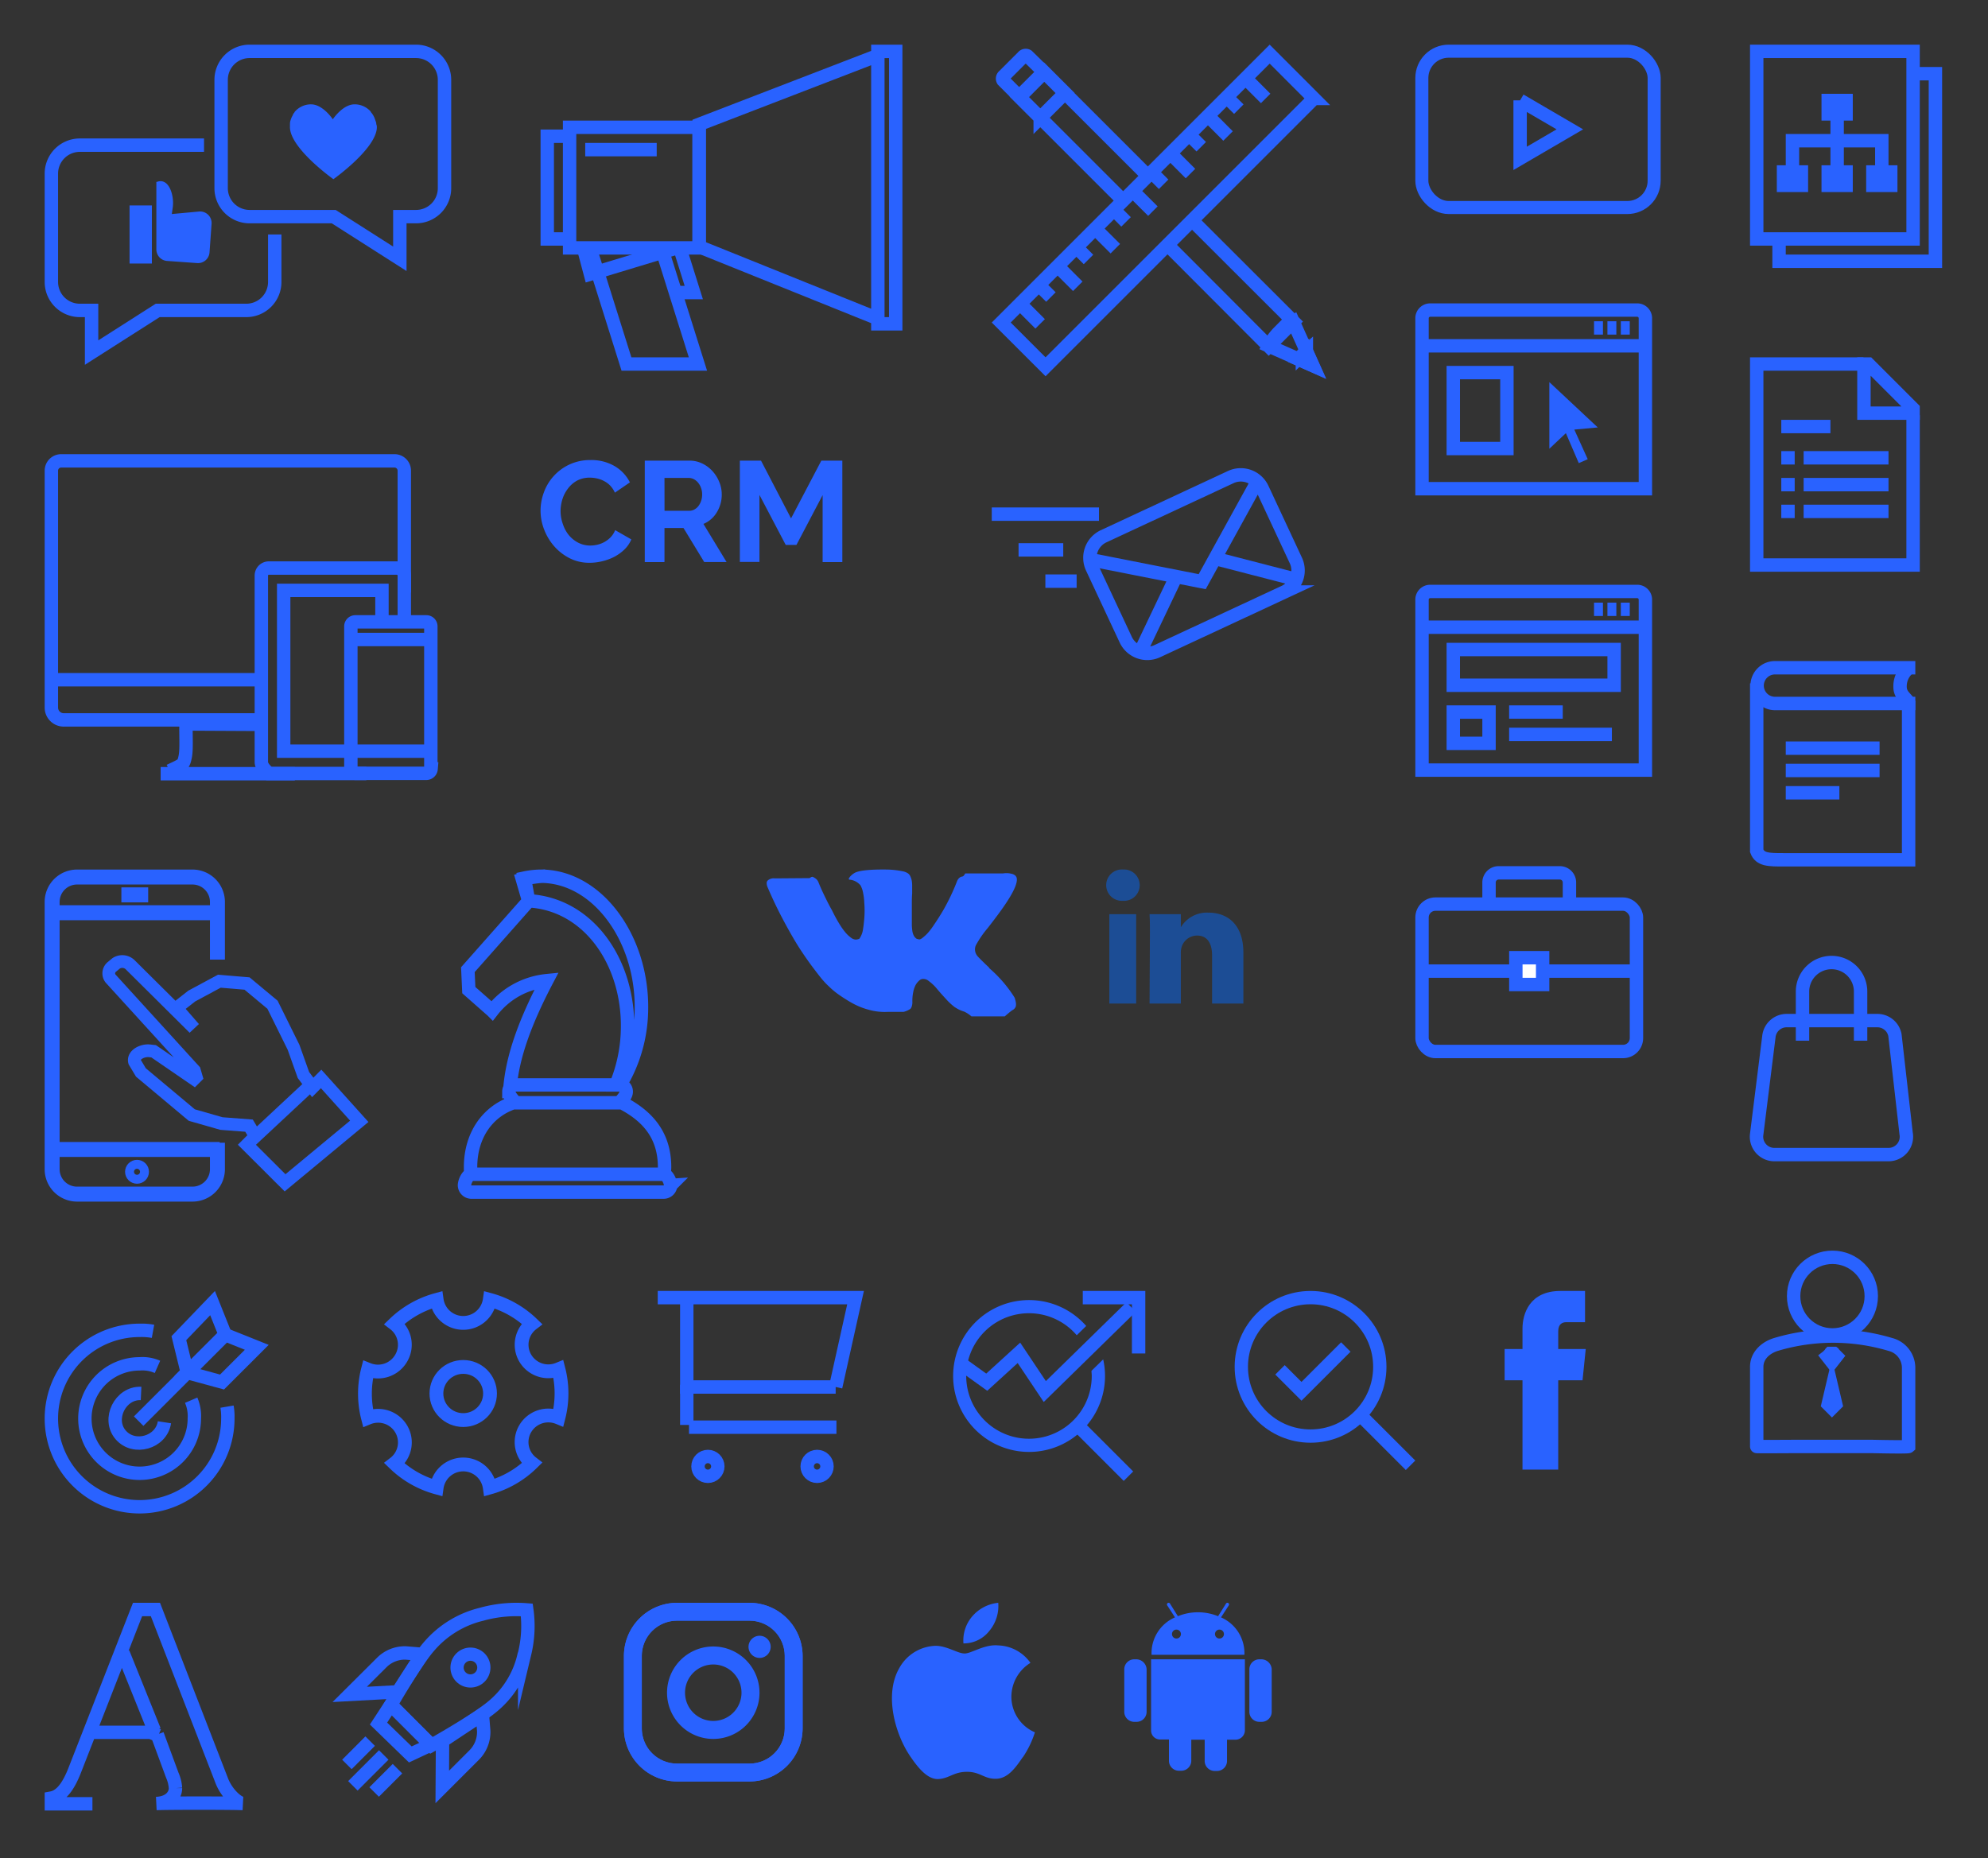 <?xml version="1.0" encoding="utf-8"?><svg width="445" height="416" viewBox="0 0 445 416" xmlns="http://www.w3.org/2000/svg" xmlns:xlink="http://www.w3.org/1999/xlink"><rect x="0" y="0" width="445" height="416" fill="#333333" stroke="none"/><view id="icon--ad" viewBox="111 0 101 93"/><svg viewBox="-10 -10 101 93" width="101" height="93" x="111"><defs><style>.aacls-1{fill:none;stroke:#2962ff;stroke-miterlimit:10;stroke-width:3px}</style></defs><title>Asset 6icon</title><g id="aaLayer_2" data-name="Layer 2"><g id="aaLayer_1-2" data-name="Layer 1"><path class="aacls-1" d="M31.21 45.66l3.09 9.84H30"/><path class="aacls-1" d="M26.89 44.96l8.34 26.54h-16l-8.34-26.54"/><path class="aacls-1" d="M9.42 44.81l1.74 6.55L30.5 45.5M7 20.5H1.5v23H7M79.5 62.5h-4v-61h4v61zM35.5 17.84v27.39l40 16.11V2.42l-40 15.42z"/><path class="aacls-1" d="M35.5 45.5h-29v-27h29v27zM10 23.5h16"/></g></g></svg><view id="icon--ad_1" viewBox="306.81 57.92 73 63"/><svg viewBox="-10 -10 73 63" width="73" height="63" x="306.81" y="57.92"><defs><style>.abcls-1{fill:none;stroke:#2962ff;stroke-miterlimit:10;stroke-width:3px}.abcls-2{fill:#2962ff}</style></defs><title>Asset 7icon</title><g id="abLayer_2" data-name="Layer 2"><g id="abLayer_1-2" data-name="Layer 1"><path class="abcls-1" d="M51 9.5H1M48 5.5h-2M45 5.5h-2M42 5.5h-2M51.5 41.5h-50V3.33A1.83 1.83 0 0 1 3.33 1.5h46.34a1.83 1.83 0 0 1 1.83 1.83z"/><path class="abcls-1" d="M8.5 15.5h12v17h-12z"/><path class="abcls-2" d="M40.84 27.78l-5.25.48 3 6.63-2 .88-2.89-6.71-3.7 3.49V17.63z"/></g></g></svg><view id="icon--ad_2" viewBox="203.38 279.03 62.99 62.53"/><svg viewBox="-10 -10 62.99 62.53" width="62.99" height="62.53" x="203.38" y="279.03"><defs><style>.accls-1{fill:#2962ff}</style></defs><title>Asset 8icon</title><g id="acLayer_2" data-name="Layer 2"><g id="acLayer_1-2" data-name="Layer 1"><path class="accls-1" transform="rotate(-45 33.519 35.776)" d="M32.02 27.73h3v16.1h-3z"/><path class="accls-1" d="M30.94 17.88c0 .37.06.74.06 1.12a14.05 14.05 0 1 1-3.36-9.08l2.12-2.08a17 17 0 1 0 3.8 7.48z"/><path class="accls-1" d="M20.25 24.86l-5.83-8.72-6.81 6.21-6.66-4.78 1.75-2.44 4.68 3.37 7.6-6.93 5.75 8.61L38.76 2.53l2.1 2.14-20.61 20.19z"/><path class="accls-1" d="M42.99 14h-3V3h-11V0h14v14z"/></g></g></svg><view id="icon--ad_3" viewBox="0 279.03 70.14 69.82"/><svg viewBox="-10 -10 70.14 69.82" width="70.14" height="69.82" y="279.03"><defs><style>.adcls-1{fill:none;stroke:#2962ff;stroke-miterlimit:10;stroke-width:3px}</style></defs><title>Asset 9icon</title><g id="adLayer_2" data-name="Layer 2"><g id="adLayer_1-2" data-name="Layer 1"><path class="adcls-1" d="M40.82 25.9a13.52 13.52 0 0 1 .18 2.67A19.75 19.75 0 1 1 21.25 8.82a14.05 14.05 0 0 1 3 .22"/><path class="adcls-1" d="M32.79 24.46a8.91 8.91 0 0 1 .71 4.11 12.25 12.25 0 1 1-12.25-12.25 8.27 8.27 0 0 1 4 .68"/><path class="adcls-1" d="M26.81 29.4c-.69 4.54-6.81 6.31-9.81 2.81s-.09-9.47 4.58-9.26M31.92 18.27l-1.88-7.7 7.54-7.85 2.83 7.07-8.49 8.48zM38.11 12.09L21.04 29.15"/><path class="adcls-1" d="M31.92 18.27l7.78 2.12 7.78-7.77-7.07-2.83-8.49 8.48z"/></g></g></svg><view id="icon--ad_4" viewBox="212 94.81 90.07 63"/><svg viewBox="-10 -10 90.07 63" width="90.07" height="63" x="212" y="94.81"><defs><style>.aecls-1{fill:none;stroke:#2962ff;stroke-miterlimit:10;stroke-width:3px}</style></defs><title>Asset 10icon</title><g id="aeLayer_2" data-name="Layer 2"><g id="aeLayer_1-2" data-name="Layer 1"><path class="aecls-1" d="M22.47 22.33L30 38.43A5.32 5.32 0 0 0 37 41l28.5-13.27a5.32 5.32 0 0 0 2.57-7.06l-7.51-16.1A5.32 5.32 0 0 0 53.5 2L25 15.27a5.32 5.32 0 0 0-2.53 7.06z"/><path class="aecls-1" d="M21.57 20.39l25.53 5.03L59.65 2.63M41.27 24.27L33.06 41.5M68.57 25.03l-18.6-4.81M24 10.3H0M16 18.3H6M19 25.3h-7"/></g></g></svg><view id="icon--ad_5" viewBox="266.37 279.03 60.43 60.1"/><svg viewBox="-10 -10 60.43 60.1" width="60.43" height="60.1" x="266.37" y="279.03"><defs><style>.afcls-1,.afcls-2{fill:none;stroke:#2962ff;stroke-miterlimit:10}.afcls-1{stroke-width:2.98px}.afcls-2{stroke-width:3px}</style></defs><title>Asset 11icon</title><g id="afLayer_2" data-name="Layer 2"><g id="afLayer_1-2" data-name="Layer 1"><circle class="afcls-1" cx="16.99" cy="16.99" r="15.5"/><path class="afcls-2" d="M27.98 27.65l11.39 11.38"/><path class="afcls-1" d="M10.15 17.66l4.81 4.81 9.92-9.92"/></g></g></svg><view id="icon--ad_6" viewBox="381.73 0 63 70"/><svg viewBox="-10 -10 63 70" width="63" height="70" x="381.73"><defs><style>.agcls-1{fill:#2962ff}.agcls-2{fill:none;stroke:#2962ff;stroke-miterlimit:10;stroke-width:3px}</style></defs><title>Asset 12icon</title><g id="agLayer_2" data-name="Layer 2"><g id="agLayer_1-2" data-name="Layer 1"><path class="agcls-1" d="M38 45H0V0h38zM3 42h32V3H3z"/><path class="agcls-2" d="M17.5 12.5h4v3h-4zM7.5 28.5h4v3h-4zM27.5 28.5h4v3h-4zM17.5 28.5h4v3h-4zM19.5 27V15M29.5 28v-6.5h-20V28"/><path class="agcls-1" d="M37.51 5s-.23 1.08-.75 3H40v39H8v-3.1c.16.26-.77.31-1.75.08A6.36 6.36 0 0 0 5 43.91V50h38V5z"/></g></g></svg><view id="icon--brand" viewBox="212 0 94.81 94.81"/><svg viewBox="-10 -10 94.81 94.81" width="94.81" height="94.81" x="212"><defs><style>.ahcls-1{fill:none;stroke:#2962ff;stroke-miterlimit:10;stroke-width:3px}</style></defs><title>Asset 20icon</title><g id="ahLayer_2" data-name="Layer 2"><g id="ahLayer_1-2" data-name="Layer 1"><path class="ahcls-1" d="M2.53 8l3.7 3.7 5.51-5.51L8 2.53a.77.77 0 0 0-1 .17L2.7 7a.77.77 0 0 0-.17 1zm32.22 21.2l-23-23-5.52 5.54 23 23M39.51 45L62 67.54 67.54 62 44.77 39.26m19.55 25.06A13.57 13.57 0 0 0 62 67.46l9.89 4.39L67.46 62a13.57 13.57 0 0 0-3.14 2.35zM10.84 16.39l5.58-5.58-4.74-4.74-5.58 5.57 4.74 4.74z"/><path class="ahcls-1" d="M70.42 68.63c-.3.26-.6.52-.89.8a12.92 12.92 0 0 0-.89 1l3.22 1.43-1.44-3.23zM72.12 12.04L12.04 72.12l-9.92-9.91L62.21 2.12l9.91 9.92zM6.93 58.6l3.9 3.91M11.13 54.4l2.11 2.1M15.34 50.19l3.91 3.91M19.55 45.98l2.1 2.11M23.75 41.78l3.91 3.9M27.96 37.57l2.1 2.11M32.16 33.37l3.91 3.9M36.37 29.16l2.1 2.1M40.58 24.95l3.9 3.91M44.78 20.75l2.11 2.1M48.99 16.54l3.9 3.91M53.19 12.34l2.11 2.1M57.4 8.13l3.91 3.91"/></g></g></svg><view id="icon--brand_1" viewBox="0 348.85 64.45 66.44"/><svg viewBox="-10 -10 64.45 66.44" width="64.45" height="66.44" y="348.85"><defs><style>.aicls-1{fill:none;stroke:#2962ff;stroke-miterlimit:10;stroke-width:3px}</style></defs><title>Asset 21icon</title><g id="aiLayer_2" data-name="Layer 2"><path class="aicls-1" d="M25.44 29.71L23.75 29h-13m-.06 16H1.5v-1.28c1.78-.33 3.57-1.9 5.29-6.39l14-35.83h4l14.85 38.33c1.13 2.91 3.58 5.05 4.74 5.11-2.38-.12-17.38-.12-19.38 0 2.91-.12 4.28-1.78 4.28-3.45a8.5 8.5 0 0 0-.71-2.88l-3.37-9.13m-.65-.88l-7-17.38" id="aiLayer_1-2" data-name="Layer 1"/></g></svg><view id="icon--brand_2" viewBox="381.73 204 56.51 66"/><svg viewBox="-10 -10 56.51 66" width="56.51" height="66" x="381.73" y="204"><defs><style>.ajcls-1{fill:none;stroke:#2962ff;stroke-miterlimit:10;stroke-width:3px}</style></defs><title>Asset 22icon</title><g id="ajLayer_2" data-name="Layer 2"><g id="ajLayer_1-2" data-name="Layer 1"><path class="ajcls-1" d="M31 44.5H5.5a4 4 0 0 1-4-4.62l2.75-22a4 4 0 0 1 4-3.38h20.26a4 4 0 0 1 3.93 3.26l2.5 22A4 4 0 0 1 31 44.5z"/><path class="ajcls-1" d="M11.75 19V8a6.5 6.5 0 0 1 6.5-6.5 6.5 6.5 0 0 1 6.5 6.5v11"/></g></g></svg><view id="icon--brand_3" viewBox="306.81 0 74.92 57.92"/><svg viewBox="-10 -10 74.92 57.92" width="74.92" height="57.92" x="306.81"><defs><style>.akcls-1,.akcls-2{fill:none;stroke:#2962ff;stroke-miterlimit:10}.akcls-1{stroke-width:2.92px}.akcls-2{stroke-width:3px}</style></defs><title>Asset 23icon</title><g id="akLayer_2" data-name="Layer 2"><g id="akLayer_1-2" data-name="Layer 1"><rect class="akcls-1" x="1.46" y="1.46" width="52" height="35" rx="6" ry="6"/><path class="akcls-2" d="M23.46 12.46l11.13 6.5-11.13 6.5v-13z"/></g></g></svg><view id="icon--brand_4" viewBox="381.73 138 57.01 66"/><svg viewBox="-10 -10 57.01 66" width="57.01" height="66" x="381.73" y="138"><defs><style>.alcls-1{fill:none;stroke:#2962ff;stroke-miterlimit:10;stroke-width:3px}</style></defs><title>Asset 24icon</title><g id="alLayer_2" data-name="Layer 2"><g id="alLayer_1-2" data-name="Layer 1"><path class="alcls-1" d="M37 1.5H5.59a4 4 0 0 0-4 4 4 4 0 0 0 4 4H37"/><path class="alcls-1" d="M1.5 5v37.5c.75 2 2.69 2 6 2h28V9"/><path class="alcls-1" d="M35.59 1.5a5.27 5.27 0 0 0-2 4.42c.06 1.88 1.63 2.51 2 3.58M8 19.5h21M8 24.5h21M8 29.5h12"/></g></g></svg><view id="icon--consult" viewBox="92.47 184.68 69.15 93.72"/><svg viewBox="-10 -10 69.15 93.72" width="69.15" height="93.72" x="92.47" y="184.68"><defs><style>.amcls-1{fill:none;stroke:#2962ff;stroke-miterlimit:10;stroke-width:3px}</style></defs><title>Asset 25icon</title><g id="amLayer_2" data-name="Layer 2"><path class="amcls-1" d="M37.71 49.72c0 .83-.67 1.5-1.5 2.5H12.94c-.83-1-1.5-1.67-1.5-2.5a1.5 1.5 0 0 1 1.5-1.5h23.27a1.5 1.5 0 0 1 1.5 1.5zm9.94 21a1.58 1.58 0 0 1-1.65 1.5H3.14a1.57 1.57 0 0 1-1.64-1.5c0-.83.74-2.5 1.64-2.5H46c.9 0 1.64 1.67 1.64 2.5zm-36.21-21a1.5 1.5 0 0 1 1.5-1.5h23.27a1.5 1.5 0 0 1 1.5 1.5c0 .83-.67 1.5-1.5 2.5H13m23.79 0h-24.4c-5.63 1.93-9.53 7.18-9.53 14.43 0 .53 0 1.05.07 1.57h43.29c0-.52.07-1 .07-1.57 0-7.25-3.89-11.5-9.53-14.43zm-25-4h24.55a33.31 33.31 0 0 0 4.78-16.8c.29-15.74-9.65-29.68-22.21-29.92a18.23 18.23 0 0 0-4 .41c.3 1.35.63 3.71 1 5.08L2.26 22.42 2.47 27l5.24 4.62a17.65 17.65 0 0 1 12.2-6.74c-5.11 9.74-7.5 17-8.17 23.33zM38 35.7a34.21 34.21 0 0 1-2.59 12.53h.91a33.32 33.32 0 0 0 4.77-16.8c.32-15.75-9.62-29.69-22.18-29.93a22.4 22.4 0 0 0-4.44.72L15.86 7C29.34 7.74 38.31 20.85 38 35.7z" id="amLayer_1-2" data-name="Layer 1"/></g></svg><view id="icon--consult_1" viewBox="111 93 87.55 43.04"/><svg viewBox="-10 -10 87.55 43.04" width="87.55" height="43.04" x="111" y="93"><defs><style>.ancls-1{fill:#2962ff}</style></defs><title>Asset 26icon</title><g id="anLayer_2" data-name="Layer 2"><g id="anLayer_1-2" data-name="Layer 1"><path class="ancls-1" d="M0 11.33a11.75 11.75 0 0 1 .75-4.11A11 11 0 0 1 6.46 1a10.89 10.89 0 0 1 4.74-1 10.33 10.33 0 0 1 5.42 1.38A8.79 8.79 0 0 1 20 5l-3.36 2.3a5.8 5.8 0 0 0-1.09-1.62 5.44 5.44 0 0 0-1.38-1 6.19 6.19 0 0 0-1.54-.56 7.29 7.29 0 0 0-1.57-.18 6 6 0 0 0-2.9.67 6.38 6.38 0 0 0-2 1.74 7.69 7.69 0 0 0-1.26 2.4 9.2 9.2 0 0 0-.42 2.7 8.81 8.81 0 0 0 .52 2.9 7.71 7.71 0 0 0 1.32 2.45 6.81 6.81 0 0 0 2.11 1.7 5.78 5.78 0 0 0 2.7.64 7.12 7.12 0 0 0 1.6-.19 6.07 6.07 0 0 0 1.58-.61 6 6 0 0 0 1.39-1.07 4.94 4.94 0 0 0 1-1.58l3.62 2.08A6.82 6.82 0 0 1 18.8 20a10 10 0 0 1-2.27 1.65 11.62 11.62 0 0 1-2.7 1A11.86 11.86 0 0 1 11 23a9.68 9.68 0 0 1-4.45-1 11.58 11.58 0 0 1-3.47-2.67A12.4 12.4 0 0 1 .82 15.6 11.68 11.68 0 0 1 0 11.33zM23.33 22.85V.13h10a6.46 6.46 0 0 1 2.9.66 7.48 7.48 0 0 1 2.29 1.73 8.14 8.14 0 0 1 1.5 2.43 7.31 7.31 0 0 1 .54 2.74 7.55 7.55 0 0 1-1.1 4 6.33 6.33 0 0 1-3 2.61l5.18 8.54h-5L32 15.22h-4.26v7.62zm4.42-11.49h5.54a2.33 2.33 0 0 0 1.14-.29 2.89 2.89 0 0 0 .91-.78 3.93 3.93 0 0 0 .61-1.17 4.53 4.53 0 0 0 .22-1.44 4.11 4.11 0 0 0-.26-1.47 3.85 3.85 0 0 0-.7-1.21 3.12 3.12 0 0 0-1-.77A2.58 2.58 0 0 0 33.09 4h-5.35zM63.14 22.85v-15L57.28 19h-2.4L49 7.81v15h-4.39V.13h4.74l6.72 12.93L62.85.13h4.7v22.72z"/></g></g></svg><view id="icon--consult_2" viewBox="70.14 279.03 67.09 65.91"/><svg viewBox="-10 -10 67.09 65.91" width="67.09" height="65.91" x="70.14" y="279.03"><defs><style>.aocls-1{fill:none;stroke:#2962ff;stroke-miterlimit:10;stroke-width:3.09px}</style></defs><title>Asset 27icon</title><g id="aoLayer_2" data-name="Layer 2"><g id="aoLayer_1-2" data-name="Layer 1"><path class="aocls-1" d="M38.93 7.35A5.92 5.92 0 0 0 37.41 15a6 6 0 0 0 7.46 2.54 21.74 21.74 0 0 1 0 10.79 6 6 0 0 0-7.46 2.54 5.92 5.92 0 0 0 1.52 7.67A21.85 21.85 0 0 1 29.49 44a6 6 0 0 0-11.88 0 21.85 21.85 0 0 1-9.44-5.39 5.92 5.92 0 0 0 1.52-7.67 6 6 0 0 0-7.46-2.54 21.74 21.74 0 0 1 0-10.79A6 6 0 0 0 9.69 15a5.92 5.92 0 0 0-1.52-7.65A21.86 21.86 0 0 1 17.61 2a6 6 0 0 0 11.88 0 21.86 21.86 0 0 1 9.44 5.35z"/><ellipse class="aocls-1" cx="23.55" cy="22.96" rx="6" ry="5.95"/></g></g></svg><view id="icon--consult_3" viewBox="381.73 70 58 68"/><svg viewBox="-10 -10 58 68" width="58" height="68" x="381.73" y="70"><defs><style>.apcls-1{fill:#2962ff}.apcls-2{fill:none;stroke:#2962ff;stroke-miterlimit:10;stroke-width:3px}</style></defs><title>Asset 28icon</title><g id="apLayer_2" data-name="Layer 2"><g id="apLayer_1-2" data-name="Layer 1"><path class="apcls-1" d="M37.42 13a14.12 14.12 0 0 1-2.42-.25V45H3V3h22.4a5.75 5.75 0 0 1 0-3H0v48h38V12.94a4.66 4.66 0 0 1-.58.06z"/><path class="apcls-2" d="M25.5 12.5h11v-1l-10-10h-1v11zM7 15.5h11M7 22.5h3M7 28.5h3M7 34.5h3M12 22.5h19M12 28.5h19M12 34.5h19"/></g></g></svg><view id="icon--consult_4" viewBox="381.73 270 57.01 65.44"/><svg viewBox="-10 -10 57.01 65.44" width="57.01" height="65.44" x="381.73" y="270"><defs><style>.aqcls-1,.aqcls-2,.aqcls-3{fill:none;stroke:#2962ff;stroke-miterlimit:10}.aqcls-1,.aqcls-3{stroke-linecap:square}.aqcls-1,.aqcls-2{stroke-width:3px}.aqcls-3{stroke-width:2.25px}.aqcls-4{fill:#2962ff}</style></defs><title>Asset 29icon</title><g id="aqLayer_2" data-name="Layer 2"><g id="aqLayer_1-2" data-name="Layer 1"><path class="aqcls-1" d="M31.39 21a44.67 44.67 0 0 0-25.56 0c-2.42.74-4.32 2.55-4.33 5v17.85c0 .05 8 0 8 0h18s7.79.18 8 0V26.14A5.42 5.42 0 0 0 31.39 21z"/><circle class="aqcls-2" cx="18.45" cy="10.19" r="8.69"/><path class="aqcls-3" d="M18.84 22.64c-.27 0 .29 0 0 0 0 .38-.12.58-.42.58a.54.54 0 0 1-.58-.58c-.18 0 .21 0 0 0a5.49 5.49 0 0 1-1 1l1.5 1.92 1.5-1.92z"/><path class="aqcls-4" d="M17.84 26.36h1l2 8.5-2.5 2.5-2.5-2.5 2-8.5z"/></g></g></svg><view id="icon--linkedin" viewBox="237.62 184.68 50.7 50"/><svg viewBox="-10 -10 50.7 50" width="50.7" height="50" x="237.62" y="184.68"><defs><style>.arcls-1{opacity:.7}.arcls-2{fill:#1359bf}</style></defs><title>Asset 1icon</title><g id="arLayer_2" data-name="Layer 2"><g class="arcls-1" id="arLayer_1-2" data-name="Layer 1"><path class="arcls-2" d="M30.7 18.59V30h-7V19.3c0-2.69-1-4.52-3.37-4.52a3.64 3.64 0 0 0-3.41 2.43 4.56 4.56 0 0 0-.22 1.62V30h-7c.09-18.23.13-17.28 0-20h7v3-.07a6.81 6.81 0 0 1 6.15-3.28c4.49 0 7.85 2.84 7.85 8.95zM3.81 0a3.51 3.51 0 1 0-.09 7 3.51 3.51 0 1 0 0-7zM.7 30h6V10h-6zm-.3-.3"/></g></g></svg><view id="icon--mobile" viewBox="0 184.68 92.47 94.35"/><svg viewBox="-10 -10 92.47 94.35" width="92.47" height="94.35" y="184.68"><defs><style>.ascls-1,.ascls-2{fill:none;stroke:#2962ff;stroke-miterlimit:10}.ascls-1{stroke-width:2.85px}.ascls-2{stroke-width:3.35px}</style></defs><title>Asset 13icon</title><g id="asLayer_2" data-name="Layer 2"><g id="asLayer_1-2" data-name="Layer 1"><path class="ascls-1" d="M53.81 70.14l16.61-13.77-8.54-9.49-1.88 1.9L57.92 46l-2.21-6.2L51 30.27l-5.7-4.75-6.2-.52-6.17 3.32L29.51 31l3.94 4.53-14.24-14.14A2.53 2.53 0 0 0 16 21l-1 .83a1.86 1.86 0 0 0-.11 2.73L33.51 45l.42 1.44-.47.47-9.07-6.22-.91-.1c-1.61-.18-3.79.91-3.36 2.47l1.42 2.37 11.39 9.54 6.64 1.9 6.17.47 1.42 2.37-1.9 1.9zM45.74 61.12l14.24-13.29"/><path class="ascls-2" d="M38.67 20.17V7.26a5.58 5.58 0 0 0-5.58-5.58H7.26a5.58 5.58 0 0 0-5.59 5.58v59.83a5.58 5.58 0 0 0 5.58 5.58h25.84a5.58 5.58 0 0 0 5.58-5.58v-5.92M39.17 62.67h-36M39.17 9.67h-37M17.17 5.67h6"/><circle class="ascls-2" cx="20.67" cy="67.67" r="1"/></g></g></svg><view id="icon--mobile_1" viewBox="241.66 348.85 53 57.65"/><svg viewBox="-10 -10 53 57.65" width="53" height="57.65" x="241.66" y="348.85"><defs><style>.atcls-1{fill:#2962ff}</style></defs><title>Asset 14icon</title><g id="atLayer_2" data-name="Layer 2"><g id="atLayer_1-2" data-name="Layer 1"><path class="atcls-1" d="M2.55 12.65h-.32A2.24 2.24 0 0 0 0 14.88v9.53a2.24 2.24 0 0 0 2.24 2.24h.53A2.24 2.24 0 0 0 5 24.41v-9.56a2.35 2.35 0 0 0-2.45-2.2zm.3-.46M6 28.6a2 2 0 0 0 2 2h2v4.77a2.23 2.23 0 0 0 2.23 2.23h.53A2.24 2.24 0 0 0 15 35.41v-4.76h3v4.77a2.24 2.24 0 0 0 2.23 2.23h.53A2.24 2.24 0 0 0 23 35.42v-4.77h1.92A2.11 2.11 0 0 0 27 28.53V12.65H6zm.15-.7M21.65 3.27L23.4.57a.37.37 0 0 0-.11-.51.35.35 0 0 0-.51.11L21 3a11.94 11.94 0 0 0-9 0L10.23.17a.36.36 0 0 0-.51-.11.37.37 0 0 0-.11.51l1.74 2.69a8.73 8.73 0 0 0-5.24 8.38h20.78a8.73 8.73 0 0 0-5.24-8.38zM11.68 8a1 1 0 1 1 1-1 1 1 0 0 1-1 1zm9.63 0a1 1 0 1 1 1-1 1 1 0 0 1-1 1zm0 0M30.55 12.65h-.32A2.24 2.24 0 0 0 28 14.88v9.53a2.24 2.24 0 0 0 2.24 2.24h.53A2.24 2.24 0 0 0 33 24.41v-9.56a2.34 2.34 0 0 0-2.45-2.2zm-.31-.46"/></g></g></svg><view id="icon--mobile_2" viewBox="189.66 348.85 52 59.45"/><svg viewBox="-10 -10 52 59.45" width="52" height="59.45" x="189.66" y="348.85"><defs><style>.aucls-1{fill:#2962ff}</style></defs><title>Asset 15icon</title><g id="auLayer_2" data-name="Layer 2"><path class="aucls-1" d="M18 3a8.82 8.82 0 0 1 5.79-3 8.71 8.71 0 0 1-2 6.3A7.27 7.27 0 0 1 16 9.09 8.28 8.28 0 0 1 18 3zm11.28 31.56c-1.64 2.4-3.34 4.79-6 4.84s-3.48-1.56-6.49-1.56-4 1.52-6.44 1.62-4.55-2.6-6.2-5c-3.38-4.9-6-13.84-2.49-19.88a9.6 9.6 0 0 1 8.11-4.95c2.54 0 4.94 1.72 6.49 1.72s4.46-2.12 7.53-1.81A9.16 9.16 0 0 1 31 13.45 8.94 8.94 0 0 0 26.73 21 8.7 8.7 0 0 0 32 29a21.74 21.74 0 0 1-2.72 5.61zm0 0" id="auLayer_1-2" data-name="Layer 1"/></g></svg><view id="icon--site" viewBox="0 91.68 108 93"/><svg viewBox="-10 -10 108 93" width="108" height="93" y="91.68"><defs><style>.avcls-1{fill:none;stroke:#2962ff;stroke-miterlimit:10;stroke-width:3px}</style></defs><title>Asset 1icon</title><g id="avLayer_2" data-name="Layer 2"><g id="avLayer_1-2" data-name="Layer 1"><path class="avcls-1" d="M80.5 31V3.7a2.2 2.2 0 0 0-2.2-2.2H3.7a2.2 2.2 0 0 0-2.2 2.2v46.8H48m0 0H1.5v6.25a2.76 2.76 0 0 0 2.75 2.75H48m1 1l-17.33-.09c-.14 1.68.16 5.43-.2 7.27-.33 1.67-.56 1.73-1.45 2.23-.5.28-1.35.66-2.06 1m-2 .63H56"/><path class="avcls-1" d="M72 71.5H50.21c-.95-.87-1.71-1.64-1.71-2.59V27.18a1.68 1.68 0 0 1 1.68-1.68h28.64a1.68 1.68 0 0 1 1.68 1.68V37"/><path class="avcls-1" d="M69 66.5H53.5v-36h22V37"/><path class="avcls-1" d="M86.5 70.46a1.09 1.09 0 0 1-1.13 1H69.54a1 1 0 0 1-1-1V38.55a1 1 0 0 1 1-1h15.9a1 1 0 0 1 1 1v31.91zM85 66.5H69m0-25h16"/></g></g></svg><view id="icon--site_1" viewBox="64.45 348.85 65.21 64.87"/><svg viewBox="-10 -10 65.21 64.87" width="65.21" height="64.87" x="64.45" y="348.85"><defs><style>.awcls-1,.awcls-2{fill:none;stroke:#2962ff;stroke-miterlimit:10}.awcls-1{stroke-width:3px}.awcls-2{stroke-width:2.96px}</style></defs><title>Asset 2icon</title><g id="awLayer_2" data-name="Layer 2"><g id="awLayer_1-2" data-name="Layer 1"><path class="awcls-1" d="M43.47 1.59a29.18 29.18 0 0 0-9.79.88l-.4.11A22.36 22.36 0 0 0 21.5 9.87c-3.08 3.57-8.46 13-8.46 13l9.06 9.06s9.85-5.51 13.62-8.65a20.74 20.74 0 0 0 7.16-11.62l.12-.36a26.21 26.21 0 0 0 .47-9.71z"/><path class="awcls-1" d="M17.4 33.95l-7.12-6.91 2.76-4.23 8.98 8.98-4.62 2.16zM24.61 30.93l-.06 10.3 7.14-7.14a7.32 7.32 0 0 0 2.14-5.37l-.3-3.72zM14.61 19.93l-10.78.58L11 13.37a7.32 7.32 0 0 1 5.37-2.14l3.69.3z"/><circle class="awcls-2" cx="30.85" cy="14.5" r="3" transform="rotate(-45 30.852 14.49)"/><path class="awcls-1" d="M8.41 30.97L3.2 36.19M14.52 37.14L9.3 42.36M11.45 34.07l-6.91 6.91"/></g></g></svg><view id="icon--site_2" viewBox="306.81 183.92 71 63"/><svg viewBox="-10 -10 71 63" width="71" height="63" x="306.81" y="183.92"><defs><style>.axcls-1,.axcls-2{fill:none;stroke:#2962ff;stroke-miterlimit:10;stroke-width:3px}.axcls-2{fill:#fff}</style></defs><title>Asset 3icon</title><g id="axLayer_2" data-name="Layer 2"><g id="axLayer_1-2" data-name="Layer 1"><path class="axcls-1" d="M49 23.5H1"/><rect class="axcls-1" x="1.5" y="8.5" width="48" height="33" rx="3" ry="3"/><path class="axcls-2" d="M22.5 20.5h6v6h-6z"/><path class="axcls-1" d="M16.5 8V3.66a2.16 2.16 0 0 1 2.16-2.16h13.68a2.16 2.16 0 0 1 2.16 2.16V8"/></g></g></svg><view id="icon--site_3" viewBox="137.23 279.03 66.15 63"/><svg viewBox="-10 -10 66.15 63" width="66.15" height="63" x="137.23" y="279.03"><defs><style>.aycls-1{fill:none;stroke:#2962ff;stroke-miterlimit:10;stroke-width:3px}</style></defs><title>Asset 4icon</title><g id="ayLayer_2" data-name="Layer 2"><g id="ayLayer_1-2" data-name="Layer 1"><path class="aycls-1" d="M39.83 21.5H6.5v-20h37.78l-4.45 20zM0 1.5h7M6.78 1.5"/><circle class="aycls-1" cx="11.23" cy="39.28" r="2.22"/><circle class="aycls-1" cx="35.67" cy="39.28" r="2.22"/><path class="aycls-1" d="M6.5 21v9M7 30.5h33"/></g></g></svg><view id="icon--site_4" viewBox="306.81 120.92 73 63"/><svg viewBox="-10 -10 73 63" width="73" height="63" x="306.81" y="120.92"><defs><style>.azcls-1,.azcls-2{fill:none;stroke:#2962ff;stroke-miterlimit:10}.azcls-1{stroke-width:3px}.azcls-2{stroke-width:2.99px}.azcls-3{fill:#2962ff}</style></defs><title>Asset 5icon</title><g id="azLayer_2" data-name="Layer 2"><g id="azLayer_1-2" data-name="Layer 1"><path class="azcls-1" d="M51 9.5H1M48 5.5h-2M45 5.5h-2M42 5.5h-2M51.5 41.5h-50V3.33A1.83 1.83 0 0 1 3.33 1.5h46.34a1.83 1.83 0 0 1 1.83 1.83z"/><path class="azcls-2" d="M21 33.5h23M21 28.5h12"/><path class="azcls-3" d="M46 24H7V13h39zm-36-3h33v-5H10zM18 37H7V27h11zm-8-3h5v-4h-5z"/></g></g></svg><view id="icon--smm" viewBox="0 0 111 91.68"/><svg viewBox="-10 -10 111 91.68" width="111" height="91.68"><defs><style>.bacls-1{fill:none;stroke:#2962ff;stroke-miterlimit:10;stroke-width:3px}.bacls-2{fill:#2962ff}</style></defs><title>Asset 16icon</title><g id="baLayer_2" data-name="Layer 2"><g id="baLayer_1-2" data-name="Layer 1"><path class="bacls-1" d="M35.67 22.5H7.87a6.37 6.37 0 0 0-6.37 6.37v24.26a6.37 6.37 0 0 0 6.37 6.37h2.63v9.44l14.8-9.44h19.83a6.37 6.37 0 0 0 6.37-6.37V42.5"/><path class="bacls-2" d="M25.05 30.72H25v15.12a2.58 2.58 0 0 0 2.39 2.58l6.73.48a2.58 2.58 0 0 0 2.78-2.39l.46-6.4a2.58 2.58 0 0 0-2.83-2.75l-6.07.56.21-1.48c.38-2.66-.87-6.81-3.61-5.69zM19 36h5v13h-5z"/><path class="bacls-1" d="M45.87 1.5h37.26a6.37 6.37 0 0 1 6.37 6.37v24.26a6.37 6.37 0 0 1-6.37 6.37H79.5v9.44L64.7 38.5H45.87a6.37 6.37 0 0 1-6.37-6.37V7.87a6.37 6.37 0 0 1 6.37-6.37z"/><path class="bacls-2" d="M74.22 17.76v-.22a5.77 5.77 0 0 0-.22-.64 4.56 4.56 0 0 0-1-1.82V15a4.79 4.79 0 0 0-3.63-1.64C67 13.36 64.93 16 64.3 17h.39c-.62-1-2.7-3.64-5.07-3.64A4.79 4.79 0 0 0 56 15l-.06.07v.05l-.18.23-.19.29v.09a4.48 4.48 0 0 0-.22.41l-.06.11q-.13.32-.24.64a3.25 3.25 0 0 0-.14.65v.22a3.94 3.94 0 0 0 0 .47 4.42 4.42 0 0 0 0 .5c.39 4.78 9.72 11.39 9.72 11.39s9.33-6.61 9.72-11.39a4.67 4.67 0 0 0 0-.5 4.06 4.06 0 0 0-.13-.47z"/></g></g></svg><view id="icon--smm_1" viewBox="326.8 279.03 38.16 60"/><svg viewBox="-10 -10 38.16 60" width="38.16" height="60" x="326.8" y="279.03"><defs><style>.bbcls-1{fill:#2962ff}</style></defs><title>Asset 17icon</title><g id="bbLayer_2" data-name="Layer 2"><path class="bbcls-1" d="M17.44 20H12v20H4V20H0v-7h4V8.41C4 5.14 5.57 0 12.49 0H18v7h-4.3C13 7 12 7.37 12 9v4h6.16zm.25.6" id="bbLayer_1-2" data-name="Layer 1"/></g></svg><view id="icon--smm_2" viewBox="129.66 348.85 60 60"/><svg viewBox="-10 -10 60 60" width="60" height="60" x="129.66" y="348.85"><defs><style>.bccls-1{fill:#2962ff}.bccls-2{clip-path:url(#bcclip-path)}</style><clipPath id="bcclip-path"><path class="bccls-1" d="M28.08 0H11.92A11.92 11.92 0 0 0 0 11.92v16.16A11.92 11.92 0 0 0 11.92 40h16.16A11.92 11.92 0 0 0 40 28.08V11.92A11.93 11.93 0 0 0 28.08 0zm0 36H11.89A7.89 7.89 0 0 1 4 28.11V11.89A7.89 7.89 0 0 1 11.89 4h16.22A7.89 7.89 0 0 1 36 11.89v16.22A7.89 7.89 0 0 1 28.11 36zM36 28.21"/></clipPath></defs><title>Asset 18icon</title><g id="bcLayer_2" data-name="Layer 2"><g id="bcLayer_1-2" data-name="Layer 1"><path class="bccls-1" d="M28.08 0H11.92A11.92 11.92 0 0 0 0 11.92v16.16A11.92 11.92 0 0 0 11.92 40h16.16A11.92 11.92 0 0 0 40 28.08V11.92A11.93 11.93 0 0 0 28.08 0zm0 36H11.89A7.89 7.89 0 0 1 4 28.11V11.89A7.89 7.89 0 0 1 11.89 4h16.22A7.89 7.89 0 0 1 36 11.89v16.22A7.89 7.89 0 0 1 28.11 36zM36 28.21"/><g class="bccls-2"><path class="bccls-1" d="M0 0h40v40H0z"/></g><path class="bccls-1" d="M20 9.78a10.35 10.35 0 1 0 10.35 10.35A10.36 10.36 0 0 0 20 9.78zm0 16.67a6.32 6.32 0 1 1 6.32-6.32A6.32 6.32 0 0 1 20 26.45zm0 0M32.85 9.86a2.48 2.48 0 1 1-2.48-2.48 2.48 2.48 0 0 1 2.48 2.48zm0 0"/></g></g></svg><view id="icon--smm_3" viewBox="161.62 184.68 76 52.87"/><svg viewBox="-10 -10 76 52.87" width="76" height="52.87" x="161.62" y="184.68"><defs><style>.bdcls-1{fill:#2962ff}</style></defs><title>Asset 19icon</title><g id="bdLayer_2" data-name="Layer 2"><path class="bdcls-1" d="M55.59 28.9a3.85 3.85 0 0 0-.19-.37 29.09 29.09 0 0 0-5.58-6.45l-.05-.08v-.12h-.07q-1.98-1.88-2.48-2.46A2.3 2.3 0 0 1 46.8 17a22.59 22.59 0 0 1 2.69-3.92q1.23-1.58 1.94-2.54 5.18-6.88 4.49-8.8l-.18-.3a1.75 1.75 0 0 0-.93-.49A4.67 4.67 0 0 0 52.9.87h-8.45s-.33.61-.58.67l-.38.09-.15.07-.12.09a1.27 1.27 0 0 0-.32.31 2 2 0 0 0-.29.51 47.73 47.73 0 0 1-3.13 6.57q-1.08 1.81-2 3.14a15.25 15.25 0 0 1-1.52 2 10.5 10.5 0 0 1-1.11 1c-.33.25-.58.36-.76.32l-.5-.12a1.92 1.92 0 0 1-.66-.72 3.18 3.18 0 0 1-.34-1.14q-.09-.69-.1-1.18v-1.4-1.23-2.41q0-1.3.07-2.06V3.77a6.73 6.73 0 0 0-.1-1.33 4.5 4.5 0 0 0-.31-.93 1.57 1.57 0 0 0-.6-.7 3.35 3.35 0 0 0-1-.4A19.58 19.58 0 0 0 26.79 0q-5.43-.06-7 .7a3.92 3.92 0 0 0-1.11.87q-.52.64-.15.7A3.59 3.59 0 0 1 21 3.54l.17.35a5.5 5.5 0 0 1 .41 1.34 13.48 13.48 0 0 1 .26 2.13 22.52 22.52 0 0 1 0 3.65q-.14 1.52-.28 2.36a4.73 4.73 0 0 1-.39 1.37 5.55 5.55 0 0 1-.35.64.5.5 0 0 1-.15.15 2.17 2.17 0 0 1-.79.15 1.85 1.85 0 0 1-1-.41 7 7 0 0 1-1.21-1.13 15 15 0 0 1-1.42-2q-.79-1.28-1.63-3l-.47-.85q-.44-.82-1.2-2.38t-1.34-3a1.94 1.94 0 0 0-.7-.93l-.15-.09a2.1 2.1 0 0 0-.47-.25c-.22-.09-.67.28-.67.28l-7.83.06a2 2 0 0 0-1.59.5l-.12.17a.94.94 0 0 0-.08.46 2.28 2.28 0 0 0 .17.78q1.73 4.06 3.76 7.83t3.53 6.08q1.5 2.3 3.05 4.35t2.06 2.62c.34.38.6.67.79.86l.72.69a16.91 16.91 0 0 0 2 1.65 34.59 34.59 0 0 0 3 1.9 16.12 16.12 0 0 0 3.79 1.53 13.05 13.05 0 0 0 4.2.47h3.55a4.68 4.68 0 0 0 1.55-.68l.12-.15a1.93 1.93 0 0 0 .22-.54 3 3 0 0 0 .1-.8 9.69 9.69 0 0 1 .19-2.26 5.93 5.93 0 0 1 .5-1.52 3.66 3.66 0 0 1 .63-.86 2.48 2.48 0 0 1 .5-.42l.23-.1a1.86 1.86 0 0 1 1.65.45 9.78 9.78 0 0 1 1.78 1.69q.83 1 2 2.26a13.93 13.93 0 0 0 2 1.87l.58.35a7.06 7.06 0 0 0 1.52.64 6.8 6.8 0 0 1 1.63 1.07h7.48s1.31-1.16 1.72-1.4a1.45 1.45 0 0 0 .73-.8 2.26 2.26 0 0 0 0-1 3.79 3.79 0 0 0-.2-.77zm0 0" id="bdLayer_1-2" data-name="Layer 1"/></g></svg></svg>